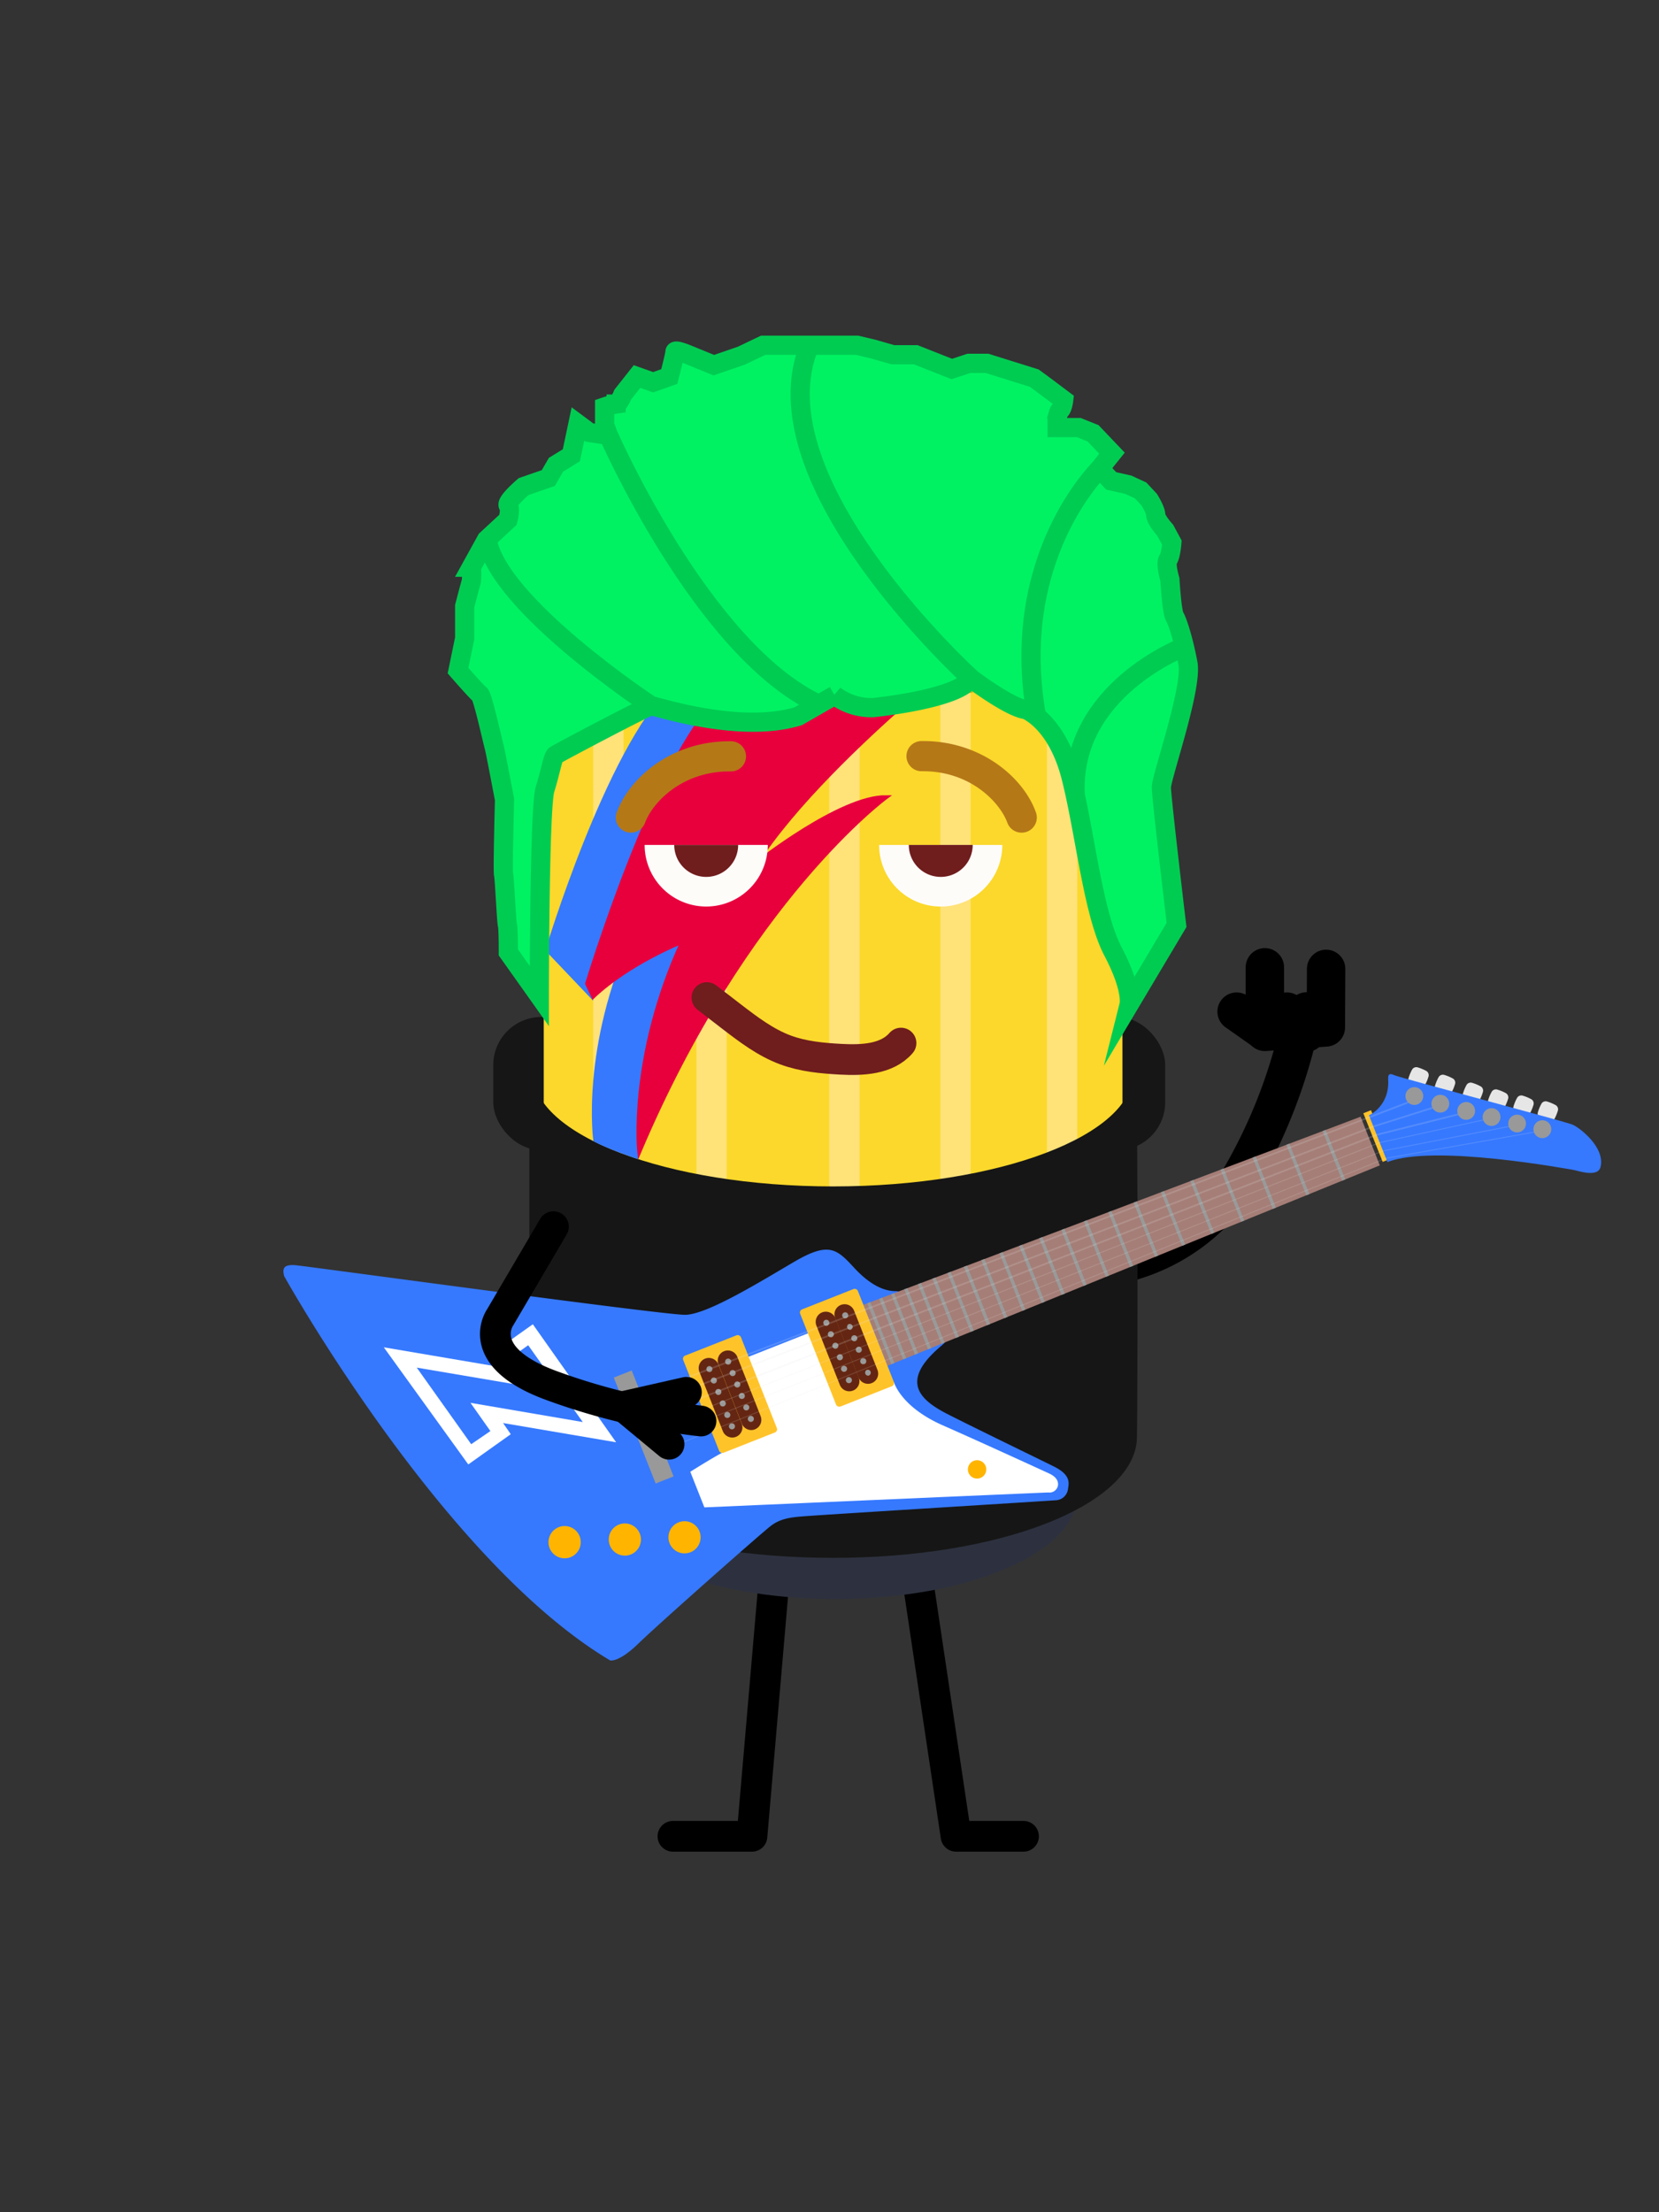 <svg id="Layer_1" data-name="Layer 1" xmlns="http://www.w3.org/2000/svg" viewBox="0 0 432 576"><rect x="0" y="0" width="432" height="576" fill="#333333" stroke="none"/><defs><style>.cls-1,.cls-11,.cls-12,.cls-2{fill:none;}.cls-1,.cls-2{stroke:#000;}.cls-1,.cls-12,.cls-2{stroke-linecap:round;stroke-linejoin:round;}.cls-1{stroke-width:10px;}.cls-12,.cls-2{stroke-width:8px;}.cls-3{fill:#161616;stroke:#161616;}.cls-10,.cls-11,.cls-3,.cls-9{stroke-miterlimit:10;}.cls-4{fill:#feaf06;}.cls-5{fill:#2d313f;}.cls-6{fill:#fbd82b;}.cls-7{fill:#ffe278;}.cls-8{fill:#3679ff;}.cls-9{fill:#e8003d;stroke:#e8003d;}.cls-10{fill:#00f262;}.cls-10,.cls-11{stroke:#00cc52;stroke-width:5px;}.cls-12{stroke:#701d1d;}.cls-13{fill:#e6e6e6;}.cls-14{fill:#a57e77;}.cls-15{fill:#ffc32a;}.cls-16{fill:#fff;}.cls-17{fill:#ffb400;}.cls-18{fill:#999;}.cls-19{fill:#642612;}.cls-20{opacity:0.18;}.cls-21{fill:#fefcf9;}.cls-22{fill:#701d1d;}.cls-23{fill:#b57817;}</style></defs><path class="cls-1" d="M261,334.51l32.7-5.86a49.5,49.5,0,0,0,30.08-23.34,138.28,138.28,0,0,0,14.34-36.8"/><polyline class="cls-1" points="329.37 251.86 329.37 268.67 345.25 267.51 345.32 252.27"/><line class="cls-1" x1="335.11" y1="263.4" x2="335.11" y2="268.9"/><line class="cls-1" x1="340.22" y1="263.35" x2="340.22" y2="268.86"/><line class="cls-1" x1="328.68" y1="268.09" x2="322.01" y2="263.4"/><polyline class="cls-2" points="235.94 391.11 248.95 478.12 266.52 478.12"/><polyline class="cls-2" points="203.69 386.67 195.81 478.12 175.23 478.12"/><rect class="cls-3" x="128.95" y="265.3" width="173.96" height="33.68" rx="12"/><ellipse class="cls-4" cx="216.85" cy="154.09" rx="75.26" ry="29.88"/><ellipse class="cls-5" cx="217.49" cy="389.15" rx="63.04" ry="27.19"/><path class="cls-6" d="M141.59,154.09c0,16.5,33.7,29.88,75.26,29.88s75.26-13.38,75.26-29.88c0,0,.44,216.63,0,221.3-1.54,16.43-33.69,29.88-75.26,29.88s-75.26-13.38-75.26-29.88Z"/><path class="cls-7" d="M154.46,373.22V170.78a65.33,65.33,0,0,0,7.9,3.89V396a65.33,65.33,0,0,1-7.9-3.89Z"/><path class="cls-7" d="M189.24,359V181.83c-2.71-.43-5.35-.92-7.9-1.46v221.3c2.55.54,5.19,1,7.9,1.45Z"/><path class="cls-7" d="M223.84,401.11V184q-3.45.14-7,.13h-.92V405.4h.92c2.36,0,4.69,0,7-.13Z"/><polygon class="cls-7" points="244.85 403.11 244.85 181.86 252.76 180.38 252.76 401.6 244.85 403.11"/><path class="cls-7" d="M280.53,376.63V170.1a81.39,81.39,0,0,1-7.91,4.05v221c2.38-1.13,6.34-3.29,7.91-4.29Z"/><path class="cls-3" d="M138.34,320.24v55c0,16.5,35.18,29.88,78.58,29.88s77-13.45,78.59-29.88c.15-1.53.21-25.89.21-57.93l-.21-37.78c0,16.5-35.18,29.88-78.59,29.88S138.34,296,138.34,279.5Z"/><path class="cls-8" d="M166.19,301.85s-8.38-2.82-11.68-4.74c0,0-3.49-24.24,10.39-54.57,0,0-3.09,1.84-7.35,4.73-2.17,1.47,4.39-.61,1.87,1.31-2.86,2.17-4.53,7.66-5,11.95L142,247.47s15.79-52.55,32.64-68.61c16.08,3.64,13.16,2.68,13.16,2.68-10.27,9.06,13.21,30.42,3.25,46l-24.88,74.33"/><path class="cls-9" d="M187.41,181.54c-16.85,16.05-34.54,74.58-34.54,74.58l1.59,3.37c9.51-8.92,23.19-14.27,23.19-14.27-13.88,30.33-11.2,54.75-11.2,54.75,27.75-65.62,64.33-92.42,64.33-92.42-11.9-.2-33.9,17.25-33.9,17.25,10-15.56,28.49-32.71,38.77-41.77C235.65,183,203.5,185.17,187.41,181.54Z"/><path class="cls-10" d="M140.44,259.34s0-49.15,1.48-53.84,2-8.4,2.72-8.9,24-12.84,24.94-12.84,23,7.41,38.29,2.72l9.46-5.44a15.84,15.84,0,0,0,10,3.21s22.48-2.22,25.44-7.65c0,0,10.13,7.65,14.33,8.15,0,0,8.15,3,11.85,17.78s5.68,35.32,10.87,45.2,4.2,13.83,4.2,13.83l12.35-20.74s-3.95-33.1-3.95-35.82,8.15-25.93,6.91-32.35-2.72-10.87-3.46-12.11-1.23-9.63-1.23-9.63-1.24-4.2-.49-5.19,1-4.44,1-4.44l-1.73-3.21s-2.47-2.72-2.47-4-1.72-4-1.72-4L297,127.69l-3.21-1.48-4.44-1-3-3.21,3.21-4-4.94-5.19-3.7-1.48h-8.15c2.71,0,2.47-4,3.21-4.44s1-2.72,1-2.72l-4.94-3.71-2.72-2L257,94.6h-4.69l-4.45,1.48-9.39-3.71h-5.92l-5.19-1.48-4.2-1H198.73l-5.68,2.72-7.17,2.47-6.66-2.72s-3.46-1.48-3.46-.74-1.48,6.42-1.48,6.42l-4.2,1.49-4.2-1.49-3.71,4.7s-1,2.47-1.73,2.47a16.79,16.79,0,0,0-3,.74v4.69l1,2.72-4.94-.74-3-2.23-1.72,8.15-4,2.47-2,3.46-6.42,2.22s-4.7,4-4,4.94-.08,3.71-.08,3.71l-5.6,5.19-3.95,7.16a17.89,17.89,0,0,1,0,3.7c-.25.75-1.73,6.43-1.73,6.43v8.39l-1.73,8.4s4.94,5.68,5.68,6.18,3.46,12.84,3.71,13.58,2.72,13.83,2.72,13.83-.5,18.53-.25,19.52.74,12.1,1,13.09.24,7.16.24,7.16Z"/><path class="cls-11" d="M169.58,183.76s-39.76-26.18-42.73-43.22"/><path class="cls-11" d="M158.47,113.37s24.46,55.89,54.71,70"/><path class="cls-11" d="M252.82,176.6S196,125,210.83,89.9"/><path class="cls-11" d="M286.41,122s-23.9,23.15-16.52,64.43"/><path class="cls-11" d="M308.46,168.37s-29.73,11.2-28.48,38.36"/><path class="cls-12" d="M234.62,271.59c-3.67,4.24-10.06,4.51-15.66,4.21-4.87-.26-9.81-.72-14.39-2.41-5.27-1.95-9.81-5.43-14.26-8.85l-6.23-4.8"/><path class="cls-13" d="M372,280.22a1.28,1.28,0,0,0-.52-1.33,11.1,11.1,0,0,0-2.4-1,1.29,1.29,0,0,0-1.33.53,11.1,11.1,0,0,0-1,2.4,1.29,1.29,0,0,0,.53,1.33,10.82,10.82,0,0,0,2.39,1,1.28,1.28,0,0,0,1.33-.53A10.44,10.44,0,0,0,372,280.22Z"/><path class="cls-13" d="M378.91,282.18a1.28,1.28,0,0,0-.52-1.33,11.1,11.1,0,0,0-2.4-1,1.29,1.29,0,0,0-1.33.53,10.82,10.82,0,0,0-1,2.39,1.28,1.28,0,0,0,.53,1.33,10.37,10.37,0,0,0,2.39,1,1.28,1.28,0,0,0,1.33-.52A10.63,10.63,0,0,0,378.91,282.18Z"/><path class="cls-13" d="M386.17,284.24a1.28,1.28,0,0,0-.52-1.33,11.1,11.1,0,0,0-2.4-1,1.28,1.28,0,0,0-1.33.52,11.1,11.1,0,0,0-1,2.4,1.28,1.28,0,0,0,.53,1.33,10.82,10.82,0,0,0,2.39,1,1.28,1.28,0,0,0,1.33-.52A10.63,10.63,0,0,0,386.17,284.24Z"/><path class="cls-13" d="M392.73,286a1.29,1.29,0,0,0-.53-1.33,10.89,10.89,0,0,0-2.4-1,1.29,1.29,0,0,0-1.33.53,11.1,11.1,0,0,0-1,2.4,1.29,1.29,0,0,0,.53,1.33,11.1,11.1,0,0,0,2.4,1,1.29,1.29,0,0,0,1.33-.53A10.89,10.89,0,0,0,392.73,286Z"/><path class="cls-13" d="M399.34,287.58a1.28,1.28,0,0,0-.52-1.33,11.1,11.1,0,0,0-2.4-1,1.28,1.28,0,0,0-1.33.53,10.26,10.26,0,0,0-1,2.4,1.28,1.28,0,0,0,.52,1.33,11.62,11.62,0,0,0,2.4,1,1.29,1.29,0,0,0,1.33-.53A11.1,11.1,0,0,0,399.34,287.58Z"/><path class="cls-13" d="M405.69,289.11a1.28,1.28,0,0,0-.53-1.33,11.1,11.1,0,0,0-2.4-1,1.28,1.28,0,0,0-1.33.52,11.1,11.1,0,0,0-1,2.4,1.28,1.28,0,0,0,.53,1.33,10.69,10.69,0,0,0,2.4,1,1.29,1.29,0,0,0,1.33-.52A11.62,11.62,0,0,0,405.69,289.11Z"/><path class="cls-8" d="M74,332.27s41.22,74.07,84.87,100.05c0,0,2.19.65,7.35-4.37s31.43-28.24,34.42-30.59,6.32-2.38,11.08-2.73,61.05-3.84,63.18-4a3.34,3.34,0,0,0,3.21-3c.19-1.3.9-3.52-3.63-5.77s-21.62-10.53-27.71-13.65c-6.83-3.51-12.89-8.32-1.78-17.69s-9.06-14.34-11.75-14.34-6.35-1.24-10.86-6.13-6.55-6.79-15.54-1.53-22.73,13.78-28.45,13.82S80,329.69,77.05,329.44,73.4,330,74,332.27Z"/><polygon class="cls-14" points="359.3 303.43 354.3 290.76 224.83 339.73 231.1 355.61 359.3 303.43"/><rect class="cls-15" x="356.72" y="289.89" width="2.15" height="13.62" transform="matrix(0.93, -0.37, 0.37, 0.93, -84, 152.25)"/><path class="cls-16" d="M194.66,353.37l16.67-6.58,7.36,18.61,14.08-5.56s1.71,6.42,12.73,11.28,26.63,12.05,27.68,12.53,2.45,1.38,2.33,3A2.23,2.23,0,0,1,273,388.6c-.78,0-89.58,3.88-89.58,3.88l-3.67-9.27s7.86-5,10.6-6.09,11.89-4.89,11.89-4.89Z"/><path class="cls-17" d="M255.32,384.81a2.39,2.39,0,1,0-3.11-1.34A2.39,2.39,0,0,0,255.32,384.81Z"/><circle class="cls-17" cx="178.25" cy="400.27" r="4.19"/><path class="cls-17" d="M164.25,404.75a4.19,4.19,0,1,0-5.44-2.36A4.2,4.2,0,0,0,164.25,404.75Z"/><path class="cls-17" d="M148.56,405.45a4.2,4.2,0,1,0-5.44-2.36A4.2,4.2,0,0,0,148.56,405.45Z"/><path class="cls-8" d="M356.47,290.4s5.49-2.35,5-9.51c0-.71,0-1.69,1.59-.95s44.4,12,46.45,12.9,8.49,6,7.27,11c-.72,2.94-6.22.86-7.21.74s-36.37-6.79-48.28-2Z"/><polygon class="cls-18" points="350.31 307.09 345.21 294.2 344.4 294.5 349.5 307.42 350.31 307.09"/><polygon class="cls-18" points="334.95 298.08 340.15 311.22 340.96 310.89 335.77 297.77 334.95 298.08"/><polygon class="cls-18" points="326.16 301.41 331.44 314.77 332.25 314.44 326.97 301.1 326.16 301.41"/><polygon class="cls-18" points="317.83 304.55 323.2 318.12 324 317.8 318.65 304.25 317.83 304.55"/><polygon class="cls-18" points="309.95 307.54 315.39 321.3 316.2 320.97 310.77 307.23 309.95 307.54"/><polygon class="cls-18" points="302.31 310.43 307.82 324.38 308.63 324.05 303.12 310.12 302.31 310.43"/><polygon class="cls-18" points="295.18 313.13 300.76 327.26 301.57 326.93 295.99 312.82 295.18 313.13"/><polygon class="cls-18" points="288.6 315.61 294.25 329.9 295.06 329.58 289.42 315.3 288.6 315.61"/><polygon class="cls-18" points="282.23 318.02 287.94 332.47 288.75 332.14 283.05 317.71 282.23 318.02"/><polygon class="cls-18" points="276.37 320.24 282.14 334.83 282.95 334.51 277.19 319.93 276.37 320.24"/><polygon class="cls-18" points="270.61 322.42 276.44 337.15 277.25 336.83 271.43 322.11 270.61 322.42"/><polygon class="cls-18" points="265.36 324.4 271.24 339.27 272.05 338.94 266.18 324.09 265.36 324.4"/><polygon class="cls-18" points="260.27 326.33 266.19 341.32 267 341 261.08 326.02 260.27 326.33"/><polygon class="cls-18" points="255.53 328.12 261.5 343.23 262.31 342.91 256.35 327.81 255.53 328.12"/><polygon class="cls-18" points="250.99 329.84 257.01 345.06 257.82 344.73 251.81 329.53 250.99 329.84"/><polygon class="cls-18" points="246.71 331.46 252.77 346.79 253.58 346.46 247.53 331.15 246.71 331.46"/><polygon class="cls-18" points="242.79 332.94 248.89 348.37 249.69 348.04 243.6 332.63 242.79 332.94"/><polygon class="cls-18" points="239.02 334.37 245.15 349.89 245.96 349.56 239.84 334.06 239.02 334.37"/><polygon class="cls-18" points="235.48 335.7 241.65 351.32 242.45 350.99 236.29 335.4 235.48 335.7"/><polygon class="cls-18" points="232.04 337.01 238.24 352.7 239.05 352.37 232.85 336.7 232.04 337.01"/><polygon class="cls-18" points="228.93 338.18 235.16 353.95 235.97 353.63 229.75 337.87 228.93 338.18"/><polygon class="cls-18" points="225.82 339.36 232.08 355.21 232.89 354.88 226.64 339.05 225.82 339.36"/><rect class="cls-15" x="212.48" y="337.32" width="16.16" height="27.2" rx="0.87" transform="translate(-113.53 105.61) rotate(-21.56)"/><path class="cls-19" d="M227,360.12a2.64,2.64,0,0,0,1.49-3.43l-6.09-15.43a2.65,2.65,0,0,0-3.44-1.49h0a2.64,2.64,0,0,0-1.49,3.43l6.1,15.44a2.64,2.64,0,0,0,3.43,1.48Z"/><path class="cls-18" d="M220.36,343.22a.79.79,0,1,0-1-.45A.79.79,0,0,0,220.36,343.22Z"/><path class="cls-18" d="M221.54,346.2a.79.79,0,0,0,.45-1,.8.8,0,0,0-1-.44.79.79,0,0,0,.58,1.46Z"/><path class="cls-18" d="M222.72,349.19a.79.79,0,1,0-1-.45A.79.79,0,0,0,222.72,349.19Z"/><path class="cls-18" d="M223.9,352.17a.79.79,0,1,0-1-.44A.79.79,0,0,0,223.9,352.17Z"/><circle class="cls-18" cx="224.79" cy="354.42" r="0.79"/><path class="cls-18" d="M226.26,358.14a.79.79,0,0,0,.44-1,.78.78,0,0,0-1-.44.79.79,0,0,0,.58,1.46Z"/><path class="cls-19" d="M222.12,362.07a2.64,2.64,0,0,0,1.49-3.43l-6.1-15.44a2.65,2.65,0,0,0-3.43-1.49h0a2.65,2.65,0,0,0-1.49,3.44l6.1,15.43a2.64,2.64,0,0,0,3.43,1.49Z"/><path class="cls-18" d="M215.44,345.16a.79.79,0,1,0-1-.44A.79.79,0,0,0,215.44,345.16Z"/><path class="cls-18" d="M216.62,348.15a.79.79,0,1,0-1-.45A.79.79,0,0,0,216.62,348.15Z"/><path class="cls-18" d="M217.8,351.13a.79.79,0,1,0-1-.44A.79.79,0,0,0,217.8,351.13Z"/><path class="cls-18" d="M219,354.12a.79.79,0,0,0-.58-1.47.79.79,0,0,0,.58,1.47Z"/><path class="cls-18" d="M220.16,357.1a.79.79,0,0,0-.58-1.46.79.79,0,1,0,.58,1.46Z"/><path class="cls-18" d="M221.34,360.09a.79.79,0,0,0-.58-1.47.79.79,0,1,0,.58,1.47Z"/><rect class="cls-15" x="182.02" y="349.36" width="16.16" height="27.2" rx="0.87" transform="translate(-120.08 95.26) rotate(-21.56)"/><path class="cls-19" d="M196.58,372.16a2.65,2.65,0,0,0,1.49-3.43L192,353.3a2.65,2.65,0,0,0-3.44-1.49h0a2.64,2.64,0,0,0-1.48,3.43l6.09,15.43a2.65,2.65,0,0,0,3.44,1.49Z"/><path class="cls-18" d="M189.9,355.26a.79.79,0,0,0-.58-1.47.79.79,0,0,0,.58,1.47Z"/><path class="cls-18" d="M191.08,358.24a.79.79,0,0,0,.44-1,.79.79,0,1,0-.44,1Z"/><path class="cls-18" d="M192.26,361.22a.79.79,0,1,0-1-.44A.78.78,0,0,0,192.26,361.22Z"/><path class="cls-18" d="M193.44,364.21a.79.79,0,1,0-1-.44A.79.79,0,0,0,193.44,364.21Z"/><path class="cls-18" d="M194.61,367.19a.78.78,0,1,0-1-.44A.78.78,0,0,0,194.61,367.19Z"/><path class="cls-18" d="M195.79,370.18a.79.79,0,1,0-1-.44A.79.79,0,0,0,195.79,370.18Z"/><path class="cls-19" d="M191.65,374.11a2.65,2.65,0,0,0,1.49-3.44l-6.09-15.43a2.66,2.66,0,0,0-3.44-1.49h0a2.65,2.65,0,0,0-1.49,3.44l6.1,15.43a2.64,2.64,0,0,0,3.43,1.49Z"/><path class="cls-18" d="M185,357.2a.78.78,0,1,0-1-.44A.79.79,0,0,0,185,357.2Z"/><path class="cls-18" d="M186.15,360.19a.79.79,0,1,0-1-.45A.79.79,0,0,0,186.15,360.19Z"/><path class="cls-18" d="M187.33,363.17a.79.79,0,1,0-1-.44A.79.79,0,0,0,187.33,363.17Z"/><path class="cls-18" d="M188.51,366.15a.78.78,0,0,0,.44-1,.79.79,0,1,0-.44,1Z"/><path class="cls-18" d="M189.69,369.14a.78.78,0,0,0,.44-1,.79.79,0,1,0-.44,1Z"/><path class="cls-18" d="M190.87,372.12a.79.79,0,1,0-1-.44A.79.79,0,0,0,190.87,372.12Z"/><g class="cls-20"><rect class="cls-13" x="157.28" y="325.13" width="218.14" height="0.44" transform="translate(-98.49 116.33) rotate(-20.89)"/><polygon class="cls-13" points="165.64 367.26 165.48 366.85 357.54 293.11 375.27 287.51 375.4 287.93 357.69 293.52 165.64 367.26"/><polygon class="cls-13" points="166.85 370.33 166.69 369.93 358.4 295.27 381.77 289.4 381.88 289.82 358.53 295.69 166.85 370.33"/><polygon class="cls-13" points="167.92 373.04 167.84 372.83 359.24 297.4 388.59 290.98 388.64 291.19 359.3 297.61 167.92 373.04"/><polygon class="cls-13" points="168.91 375.54 360.09 299.56 395.21 292.75 395.26 292.97 360.15 299.76 168.99 375.74 168.91 375.54"/><polygon class="cls-13" points="170.34 378.43 360.85 301.49 401.59 294.3 401.63 294.51 360.91 301.7 170.42 378.63 170.34 378.43"/></g><circle class="cls-18" cx="368.29" cy="285.38" r="2.32"/><circle class="cls-18" cx="375.06" cy="287.36" r="2.32" transform="translate(-79.36 157.94) rotate(-21.56)"/><circle class="cls-18" cx="381.79" cy="289.25" r="2.32"/><circle class="cls-18" cx="388.4" cy="290.85" r="2.32"/><path class="cls-18" d="M395.9,294.69a2.31,2.31,0,1,0-3-1.3A2.32,2.32,0,0,0,395.9,294.69Z"/><path class="cls-18" d="M402.47,296.17a2.32,2.32,0,1,0-3-1.3A2.31,2.31,0,0,0,402.47,296.17Z"/><rect class="cls-18" x="165.11" y="356.71" width="5.02" height="29.66" transform="translate(-124.81 87.6) rotate(-21.56)"/><path class="cls-21" d="M261,220a16,16,0,0,1-32.08,0"/><path class="cls-22" d="M253.29,220a8.32,8.32,0,0,1-16.64,0"/><path class="cls-21" d="M199.93,220a16,16,0,1,1-32.07,0"/><path class="cls-22" d="M192.21,220a8.32,8.32,0,0,1-16.64,0"/><path class="cls-16" d="M160.44,375.53,138.75,344.8l-11.44,8.12,2.05,2.88-29.42-5,22,30.5L133,373.43,131,370.52Zm-32.74-2.92-5,3.42-14.18-19.94,29.49,5-5.27-7.42,4.8-3.41,14.21,20-29.24-5Z"/><path class="cls-2" d="M144.11,319.39,130.24,343s-7.32,10.23,13.48,17.8A169.29,169.29,0,0,0,182.54,370"/><polyline class="cls-2" points="174.23 376.04 162.37 366.21 178.74 362.51"/><path class="cls-23" d="M164.27,216.8a4,4,0,0,1-1.35-.24,3.93,3.93,0,0,1-2.34-5C164,202.25,175.09,193,189.9,193h.49a3.93,3.93,0,0,1-.11,7.86c-12.65-.16-20.4,8.12-22.32,13.4A3.93,3.93,0,0,1,164.27,216.8Z"/><path class="cls-23" d="M266,216.8a3.93,3.93,0,0,1-3.69-2.59c-1.9-5.21-9.51-13.4-21.93-13.4H240a3.93,3.93,0,0,1-.06-7.86h.49c14.82,0,26,9.29,29.32,18.57A3.94,3.94,0,0,1,266,216.8Z"/></svg>